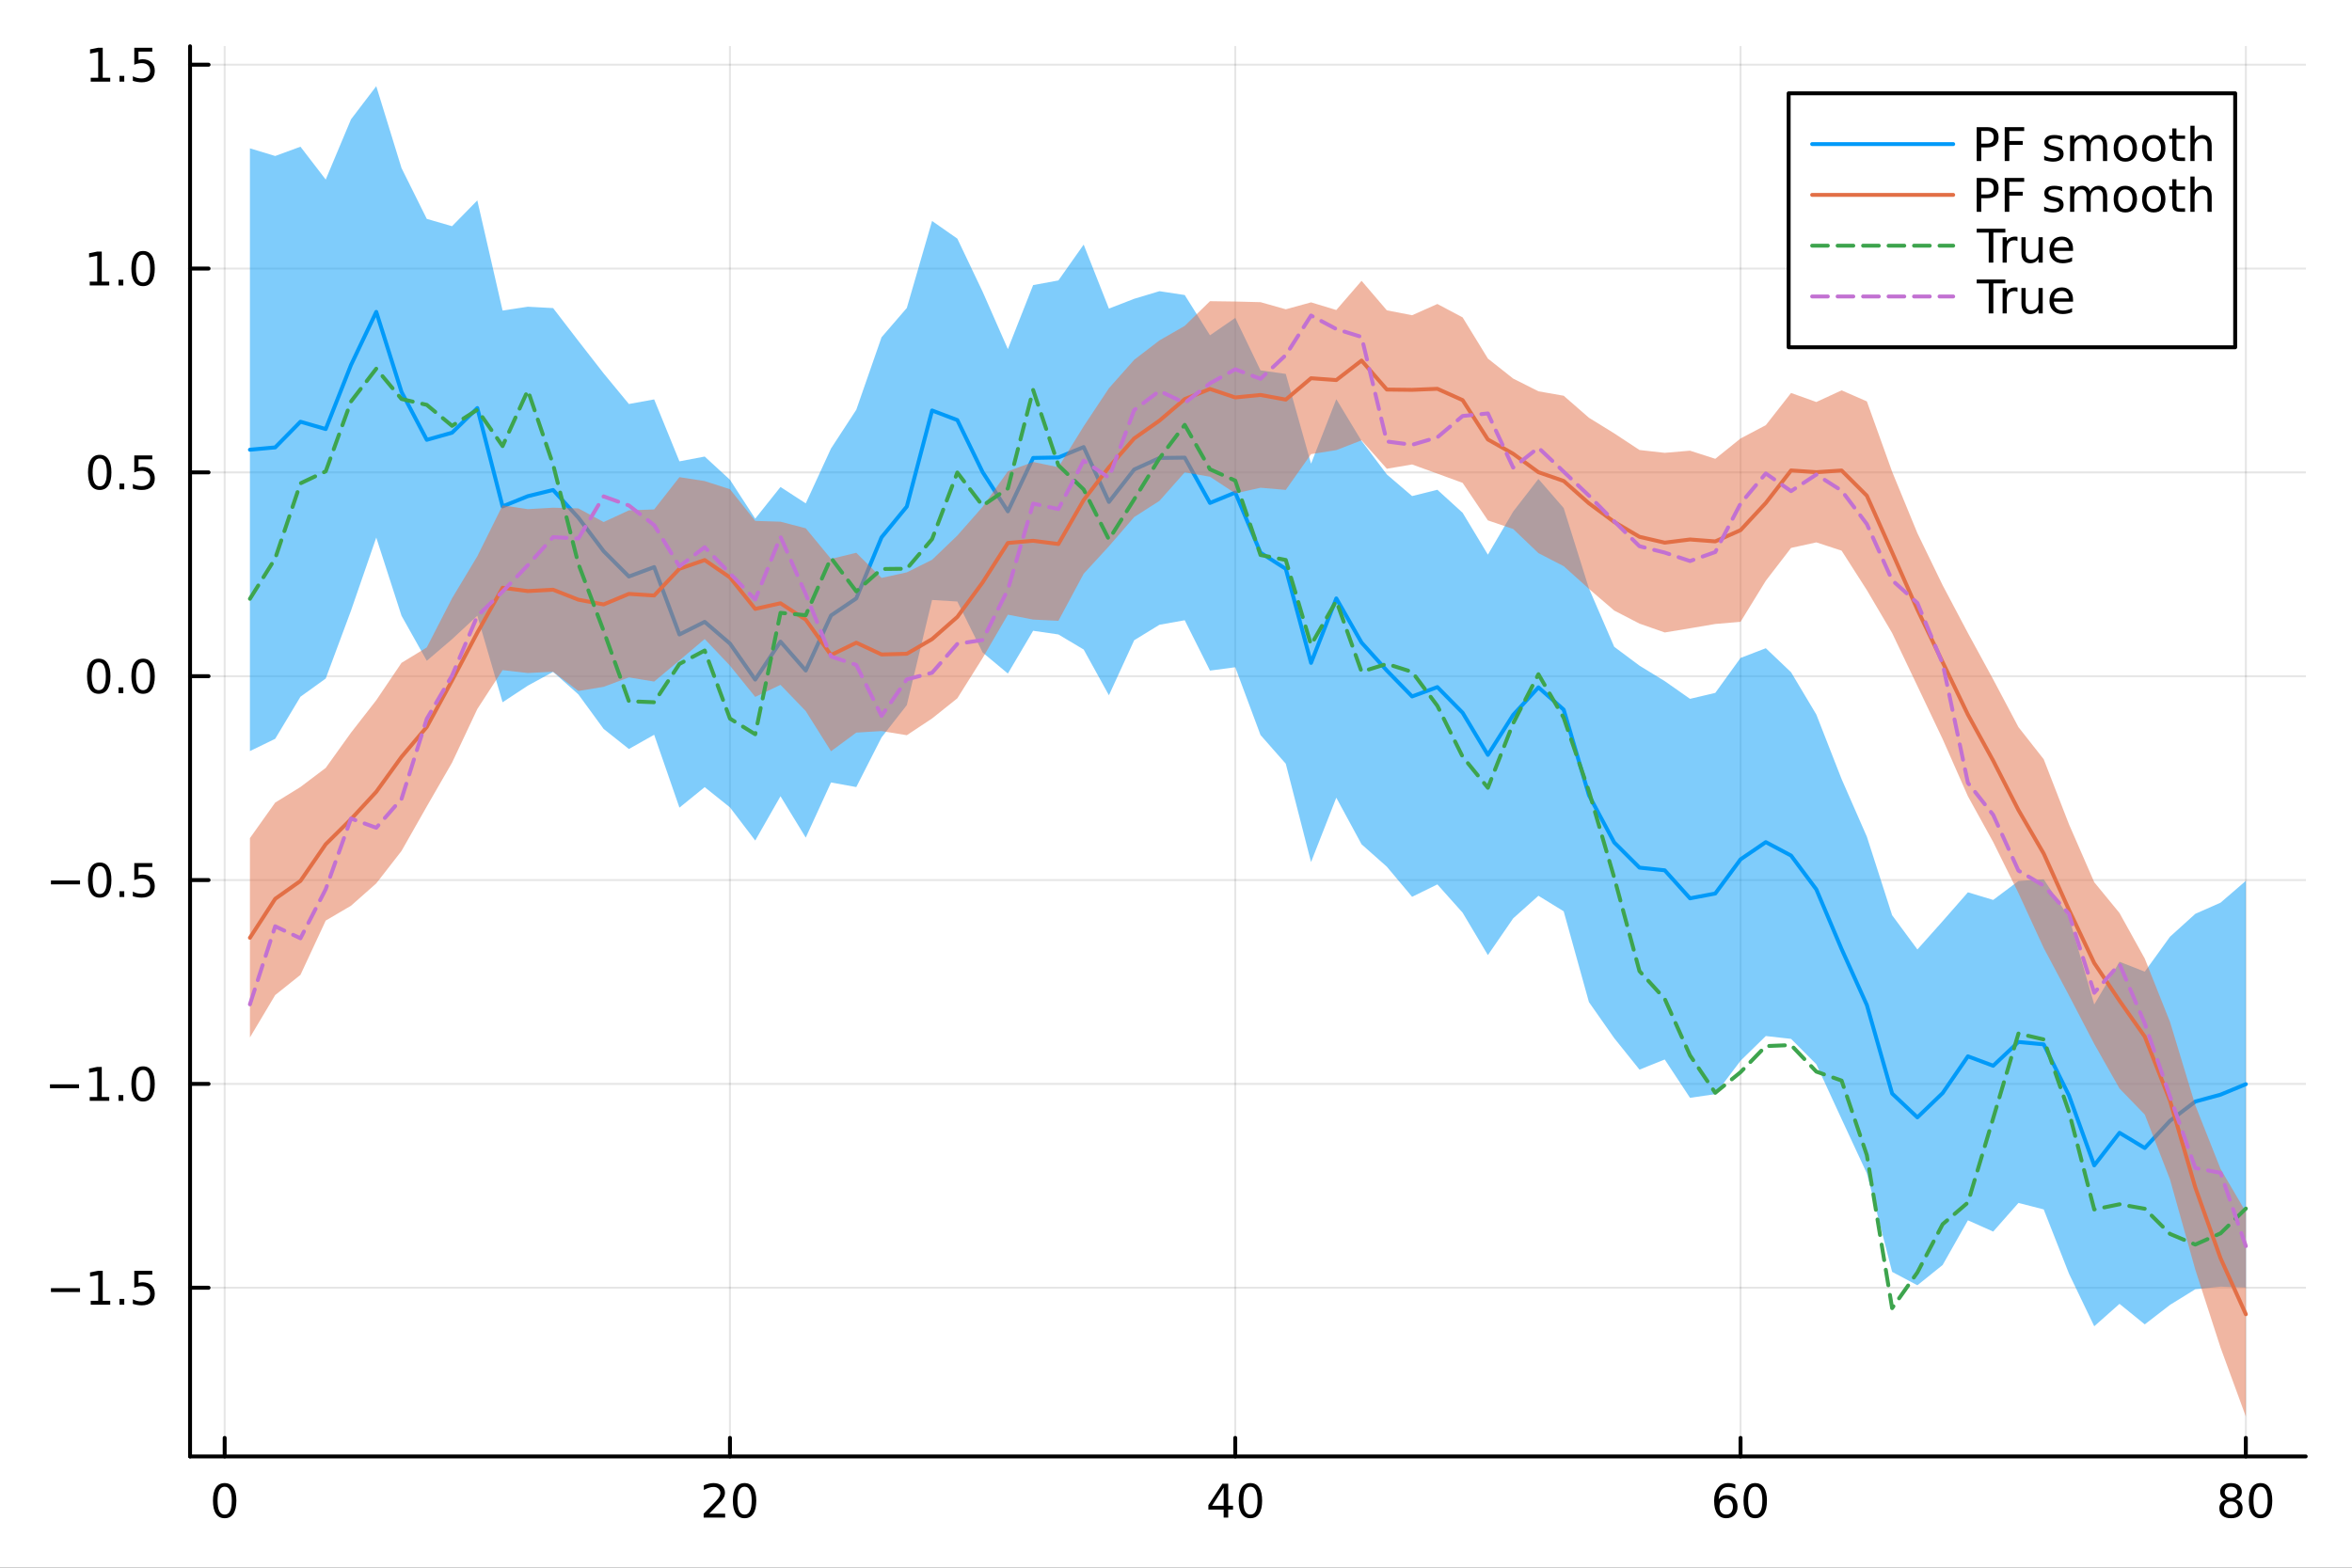 <?xml version="1.0" encoding="utf-8"?>
<svg xmlns="http://www.w3.org/2000/svg" xmlns:xlink="http://www.w3.org/1999/xlink" width="600" height="400" viewBox="0 0 2400 1600">
<rect x="0" y="0" width="2400" height="1600" fill="#333333" stroke="none"/>
<defs>
  <clipPath id="clip080">
    <rect x="0" y="0" width="2400" height="1600"/>
  </clipPath>
</defs>
<path clip-path="url(#clip080)" d="M0 1600 L2400 1600 L2400 0 L0 0  Z" fill="#ffffff" fill-rule="evenodd" fill-opacity="1"/>
<defs>
  <clipPath id="clip081">
    <rect x="480" y="0" width="1681" height="1600"/>
  </clipPath>
</defs>
<path clip-path="url(#clip080)" d="M193.936 1486.45 L2352.76 1486.45 L2352.76 47.244 L193.936 47.244  Z" fill="#ffffff" fill-rule="evenodd" fill-opacity="1"/>
<defs>
  <clipPath id="clip082">
    <rect x="193" y="47" width="2160" height="1440"/>
  </clipPath>
</defs>
<polyline clip-path="url(#clip082)" style="stroke:#000000; stroke-linecap:round; stroke-linejoin:round; stroke-width:2; stroke-opacity:0.1; fill:none" points="229.255,1486.45 229.255,47.244 "/>
<polyline clip-path="url(#clip082)" style="stroke:#000000; stroke-linecap:round; stroke-linejoin:round; stroke-width:2; stroke-opacity:0.1; fill:none" points="744.855,1486.45 744.855,47.244 "/>
<polyline clip-path="url(#clip082)" style="stroke:#000000; stroke-linecap:round; stroke-linejoin:round; stroke-width:2; stroke-opacity:0.1; fill:none" points="1260.46,1486.45 1260.46,47.244 "/>
<polyline clip-path="url(#clip082)" style="stroke:#000000; stroke-linecap:round; stroke-linejoin:round; stroke-width:2; stroke-opacity:0.1; fill:none" points="1776.06,1486.45 1776.06,47.244 "/>
<polyline clip-path="url(#clip082)" style="stroke:#000000; stroke-linecap:round; stroke-linejoin:round; stroke-width:2; stroke-opacity:0.1; fill:none" points="2291.66,1486.45 2291.66,47.244 "/>
<polyline clip-path="url(#clip082)" style="stroke:#000000; stroke-linecap:round; stroke-linejoin:round; stroke-width:2; stroke-opacity:0.1; fill:none" points="193.936,1314.28 2352.76,1314.28 "/>
<polyline clip-path="url(#clip082)" style="stroke:#000000; stroke-linecap:round; stroke-linejoin:round; stroke-width:2; stroke-opacity:0.1; fill:none" points="193.936,1106.24 2352.76,1106.24 "/>
<polyline clip-path="url(#clip082)" style="stroke:#000000; stroke-linecap:round; stroke-linejoin:round; stroke-width:2; stroke-opacity:0.1; fill:none" points="193.936,898.199 2352.76,898.199 "/>
<polyline clip-path="url(#clip082)" style="stroke:#000000; stroke-linecap:round; stroke-linejoin:round; stroke-width:2; stroke-opacity:0.1; fill:none" points="193.936,690.157 2352.76,690.157 "/>
<polyline clip-path="url(#clip082)" style="stroke:#000000; stroke-linecap:round; stroke-linejoin:round; stroke-width:2; stroke-opacity:0.1; fill:none" points="193.936,482.114 2352.76,482.114 "/>
<polyline clip-path="url(#clip082)" style="stroke:#000000; stroke-linecap:round; stroke-linejoin:round; stroke-width:2; stroke-opacity:0.1; fill:none" points="193.936,274.072 2352.76,274.072 "/>
<polyline clip-path="url(#clip082)" style="stroke:#000000; stroke-linecap:round; stroke-linejoin:round; stroke-width:2; stroke-opacity:0.1; fill:none" points="193.936,66.03 2352.76,66.03 "/>
<polyline clip-path="url(#clip080)" style="stroke:#000000; stroke-linecap:round; stroke-linejoin:round; stroke-width:4; stroke-opacity:1; fill:none" points="193.936,1486.45 2352.76,1486.45 "/>
<polyline clip-path="url(#clip080)" style="stroke:#000000; stroke-linecap:round; stroke-linejoin:round; stroke-width:4; stroke-opacity:1; fill:none" points="229.255,1486.45 229.255,1467.55 "/>
<polyline clip-path="url(#clip080)" style="stroke:#000000; stroke-linecap:round; stroke-linejoin:round; stroke-width:4; stroke-opacity:1; fill:none" points="744.855,1486.45 744.855,1467.55 "/>
<polyline clip-path="url(#clip080)" style="stroke:#000000; stroke-linecap:round; stroke-linejoin:round; stroke-width:4; stroke-opacity:1; fill:none" points="1260.46,1486.45 1260.46,1467.55 "/>
<polyline clip-path="url(#clip080)" style="stroke:#000000; stroke-linecap:round; stroke-linejoin:round; stroke-width:4; stroke-opacity:1; fill:none" points="1776.06,1486.45 1776.06,1467.55 "/>
<polyline clip-path="url(#clip080)" style="stroke:#000000; stroke-linecap:round; stroke-linejoin:round; stroke-width:4; stroke-opacity:1; fill:none" points="2291.66,1486.45 2291.66,1467.55 "/>
<path clip-path="url(#clip080)" d="M229.255 1517.37 Q225.644 1517.37 223.815 1520.93 Q222.009 1524.47 222.009 1531.6 Q222.009 1538.71 223.815 1542.27 Q225.644 1545.82 229.255 1545.82 Q232.889 1545.82 234.694 1542.27 Q236.523 1538.71 236.523 1531.6 Q236.523 1524.47 234.694 1520.93 Q232.889 1517.37 229.255 1517.37 M229.255 1513.66 Q235.065 1513.66 238.12 1518.27 Q241.199 1522.85 241.199 1531.6 Q241.199 1540.33 238.12 1544.94 Q235.065 1549.52 229.255 1549.52 Q223.444 1549.52 220.366 1544.94 Q217.31 1540.33 217.31 1531.6 Q217.31 1522.85 220.366 1518.27 Q223.444 1513.66 229.255 1513.66 Z" fill="#000000" fill-rule="nonzero" fill-opacity="1" /><path clip-path="url(#clip080)" d="M723.629 1544.91 L739.948 1544.91 L739.948 1548.85 L718.004 1548.85 L718.004 1544.91 Q720.666 1542.16 725.249 1537.53 Q729.855 1532.88 731.036 1531.53 Q733.281 1529.01 734.161 1527.27 Q735.064 1525.51 735.064 1523.82 Q735.064 1521.07 733.119 1519.33 Q731.198 1517.6 728.096 1517.6 Q725.897 1517.6 723.443 1518.36 Q721.013 1519.13 718.235 1520.68 L718.235 1515.95 Q721.059 1514.82 723.513 1514.24 Q725.967 1513.66 728.004 1513.66 Q733.374 1513.66 736.568 1516.35 Q739.763 1519.03 739.763 1523.52 Q739.763 1525.65 738.953 1527.57 Q738.166 1529.47 736.059 1532.07 Q735.48 1532.74 732.379 1535.95 Q729.277 1539.15 723.629 1544.91 Z" fill="#000000" fill-rule="nonzero" fill-opacity="1" /><path clip-path="url(#clip080)" d="M759.763 1517.37 Q756.152 1517.37 754.323 1520.93 Q752.517 1524.47 752.517 1531.6 Q752.517 1538.71 754.323 1542.27 Q756.152 1545.82 759.763 1545.82 Q763.397 1545.82 765.202 1542.27 Q767.031 1538.71 767.031 1531.6 Q767.031 1524.47 765.202 1520.93 Q763.397 1517.37 759.763 1517.37 M759.763 1513.66 Q765.573 1513.66 768.628 1518.27 Q771.707 1522.85 771.707 1531.6 Q771.707 1540.33 768.628 1544.94 Q765.573 1549.52 759.763 1549.52 Q753.952 1549.52 750.874 1544.94 Q747.818 1540.33 747.818 1531.6 Q747.818 1522.85 750.874 1518.27 Q753.952 1513.66 759.763 1513.66 Z" fill="#000000" fill-rule="nonzero" fill-opacity="1" /><path clip-path="url(#clip080)" d="M1248.63 1518.36 L1236.82 1536.81 L1248.63 1536.81 L1248.63 1518.36 M1247.4 1514.29 L1253.28 1514.29 L1253.28 1536.81 L1258.21 1536.81 L1258.21 1540.7 L1253.28 1540.7 L1253.28 1548.85 L1248.63 1548.85 L1248.63 1540.7 L1233.03 1540.7 L1233.03 1536.19 L1247.4 1514.29 Z" fill="#000000" fill-rule="nonzero" fill-opacity="1" /><path clip-path="url(#clip080)" d="M1275.94 1517.37 Q1272.33 1517.37 1270.5 1520.93 Q1268.7 1524.47 1268.7 1531.6 Q1268.7 1538.71 1270.5 1542.27 Q1272.33 1545.82 1275.94 1545.82 Q1279.58 1545.82 1281.38 1542.27 Q1283.21 1538.71 1283.21 1531.6 Q1283.21 1524.47 1281.38 1520.93 Q1279.58 1517.37 1275.94 1517.37 M1275.94 1513.66 Q1281.75 1513.66 1284.81 1518.27 Q1287.89 1522.85 1287.89 1531.6 Q1287.89 1540.33 1284.81 1544.94 Q1281.75 1549.52 1275.94 1549.52 Q1270.13 1549.52 1267.05 1544.94 Q1264 1540.33 1264 1531.6 Q1264 1522.85 1267.05 1518.27 Q1270.13 1513.66 1275.94 1513.66 Z" fill="#000000" fill-rule="nonzero" fill-opacity="1" /><path clip-path="url(#clip080)" d="M1761.46 1529.7 Q1758.31 1529.7 1756.46 1531.86 Q1754.63 1534.01 1754.63 1537.76 Q1754.63 1541.49 1756.46 1543.66 Q1758.31 1545.82 1761.46 1545.82 Q1764.61 1545.82 1766.44 1543.66 Q1768.29 1541.49 1768.29 1537.76 Q1768.29 1534.01 1766.44 1531.86 Q1764.61 1529.7 1761.46 1529.7 M1770.74 1515.05 L1770.74 1519.31 Q1768.98 1518.48 1767.18 1518.04 Q1765.4 1517.6 1763.64 1517.6 Q1759.01 1517.6 1756.55 1520.72 Q1754.12 1523.85 1753.78 1530.17 Q1755.14 1528.15 1757.2 1527.09 Q1759.26 1526 1761.74 1526 Q1766.95 1526 1769.96 1529.17 Q1772.99 1532.32 1772.99 1537.76 Q1772.99 1543.08 1769.84 1546.3 Q1766.69 1549.52 1761.46 1549.52 Q1755.47 1549.52 1752.3 1544.94 Q1749.12 1540.33 1749.12 1531.6 Q1749.12 1523.41 1753.01 1518.55 Q1756.9 1513.66 1763.45 1513.66 Q1765.21 1513.66 1766.99 1514.01 Q1768.8 1514.36 1770.74 1515.05 Z" fill="#000000" fill-rule="nonzero" fill-opacity="1" /><path clip-path="url(#clip080)" d="M1791.04 1517.37 Q1787.43 1517.37 1785.61 1520.93 Q1783.8 1524.47 1783.8 1531.6 Q1783.8 1538.71 1785.61 1542.27 Q1787.43 1545.82 1791.04 1545.82 Q1794.68 1545.82 1796.48 1542.27 Q1798.31 1538.71 1798.31 1531.6 Q1798.31 1524.47 1796.48 1520.93 Q1794.68 1517.37 1791.04 1517.37 M1791.04 1513.66 Q1796.86 1513.66 1799.91 1518.27 Q1802.99 1522.85 1802.99 1531.6 Q1802.99 1540.33 1799.91 1544.94 Q1796.86 1549.52 1791.04 1549.52 Q1785.23 1549.52 1782.16 1544.94 Q1779.1 1540.33 1779.1 1531.6 Q1779.1 1522.85 1782.16 1518.27 Q1785.23 1513.66 1791.04 1513.66 Z" fill="#000000" fill-rule="nonzero" fill-opacity="1" /><path clip-path="url(#clip080)" d="M2276.53 1532.44 Q2273.2 1532.44 2271.28 1534.22 Q2269.38 1536 2269.38 1539.13 Q2269.38 1542.25 2271.28 1544.03 Q2273.2 1545.82 2276.53 1545.82 Q2279.86 1545.82 2281.78 1544.03 Q2283.71 1542.23 2283.71 1539.13 Q2283.71 1536 2281.78 1534.22 Q2279.89 1532.44 2276.53 1532.44 M2271.85 1530.45 Q2268.84 1529.7 2267.16 1527.64 Q2265.49 1525.58 2265.49 1522.62 Q2265.49 1518.48 2268.43 1516.07 Q2271.39 1513.66 2276.53 1513.66 Q2281.69 1513.66 2284.63 1516.07 Q2287.57 1518.48 2287.57 1522.62 Q2287.57 1525.58 2285.88 1527.64 Q2284.22 1529.7 2281.23 1530.45 Q2284.61 1531.23 2286.48 1533.52 Q2288.38 1535.82 2288.38 1539.13 Q2288.38 1544.15 2285.3 1546.83 Q2282.25 1549.52 2276.53 1549.52 Q2270.81 1549.52 2267.73 1546.83 Q2264.68 1544.15 2264.68 1539.13 Q2264.68 1535.82 2266.58 1533.52 Q2268.47 1531.23 2271.85 1530.45 M2270.14 1523.06 Q2270.14 1525.75 2271.81 1527.25 Q2273.5 1528.76 2276.53 1528.76 Q2279.54 1528.76 2281.23 1527.25 Q2282.94 1525.75 2282.94 1523.06 Q2282.94 1520.38 2281.23 1518.87 Q2279.54 1517.37 2276.53 1517.37 Q2273.5 1517.37 2271.81 1518.87 Q2270.14 1520.38 2270.14 1523.06 Z" fill="#000000" fill-rule="nonzero" fill-opacity="1" /><path clip-path="url(#clip080)" d="M2306.69 1517.37 Q2303.08 1517.37 2301.25 1520.93 Q2299.45 1524.47 2299.45 1531.6 Q2299.45 1538.71 2301.25 1542.27 Q2303.08 1545.82 2306.69 1545.82 Q2310.33 1545.82 2312.13 1542.27 Q2313.96 1538.71 2313.96 1531.6 Q2313.96 1524.47 2312.13 1520.93 Q2310.33 1517.37 2306.69 1517.37 M2306.69 1513.66 Q2312.5 1513.66 2315.56 1518.27 Q2318.64 1522.85 2318.64 1531.6 Q2318.64 1540.33 2315.56 1544.94 Q2312.5 1549.52 2306.69 1549.52 Q2300.88 1549.52 2297.8 1544.94 Q2294.75 1540.33 2294.75 1531.6 Q2294.75 1522.85 2297.8 1518.27 Q2300.88 1513.66 2306.69 1513.66 Z" fill="#000000" fill-rule="nonzero" fill-opacity="1" /><polyline clip-path="url(#clip080)" style="stroke:#000000; stroke-linecap:round; stroke-linejoin:round; stroke-width:4; stroke-opacity:1; fill:none" points="193.936,1486.45 193.936,47.244 "/>
<polyline clip-path="url(#clip080)" style="stroke:#000000; stroke-linecap:round; stroke-linejoin:round; stroke-width:4; stroke-opacity:1; fill:none" points="193.936,1314.28 212.834,1314.28 "/>
<polyline clip-path="url(#clip080)" style="stroke:#000000; stroke-linecap:round; stroke-linejoin:round; stroke-width:4; stroke-opacity:1; fill:none" points="193.936,1106.24 212.834,1106.24 "/>
<polyline clip-path="url(#clip080)" style="stroke:#000000; stroke-linecap:round; stroke-linejoin:round; stroke-width:4; stroke-opacity:1; fill:none" points="193.936,898.199 212.834,898.199 "/>
<polyline clip-path="url(#clip080)" style="stroke:#000000; stroke-linecap:round; stroke-linejoin:round; stroke-width:4; stroke-opacity:1; fill:none" points="193.936,690.157 212.834,690.157 "/>
<polyline clip-path="url(#clip080)" style="stroke:#000000; stroke-linecap:round; stroke-linejoin:round; stroke-width:4; stroke-opacity:1; fill:none" points="193.936,482.114 212.834,482.114 "/>
<polyline clip-path="url(#clip080)" style="stroke:#000000; stroke-linecap:round; stroke-linejoin:round; stroke-width:4; stroke-opacity:1; fill:none" points="193.936,274.072 212.834,274.072 "/>
<polyline clip-path="url(#clip080)" style="stroke:#000000; stroke-linecap:round; stroke-linejoin:round; stroke-width:4; stroke-opacity:1; fill:none" points="193.936,66.03 212.834,66.03 "/>
<path clip-path="url(#clip080)" d="M51.987 1314.73 L81.663 1314.73 L81.663 1318.67 L51.987 1318.67 L51.987 1314.73 Z" fill="#000000" fill-rule="nonzero" fill-opacity="1" /><path clip-path="url(#clip080)" d="M92.566 1327.63 L100.205 1327.63 L100.205 1301.26 L91.895 1302.93 L91.895 1298.67 L100.159 1297 L104.834 1297 L104.834 1327.63 L112.473 1327.63 L112.473 1331.56 L92.566 1331.56 L92.566 1327.63 Z" fill="#000000" fill-rule="nonzero" fill-opacity="1" /><path clip-path="url(#clip080)" d="M121.918 1325.68 L126.802 1325.68 L126.802 1331.56 L121.918 1331.56 L121.918 1325.68 Z" fill="#000000" fill-rule="nonzero" fill-opacity="1" /><path clip-path="url(#clip080)" d="M137.033 1297 L155.39 1297 L155.39 1300.94 L141.316 1300.94 L141.316 1309.41 Q142.334 1309.06 143.353 1308.9 Q144.371 1308.72 145.39 1308.72 Q151.177 1308.72 154.556 1311.89 Q157.936 1315.06 157.936 1320.48 Q157.936 1326.05 154.464 1329.16 Q150.992 1332.23 144.672 1332.23 Q142.496 1332.23 140.228 1331.86 Q137.982 1331.49 135.575 1330.75 L135.575 1326.05 Q137.658 1327.19 139.881 1327.74 Q142.103 1328.3 144.58 1328.3 Q148.584 1328.3 150.922 1326.19 Q153.26 1324.09 153.26 1320.48 Q153.26 1316.86 150.922 1314.76 Q148.584 1312.65 144.58 1312.65 Q142.705 1312.65 140.83 1313.07 Q138.978 1313.48 137.033 1314.36 L137.033 1297 Z" fill="#000000" fill-rule="nonzero" fill-opacity="1" /><path clip-path="url(#clip080)" d="M50.992 1106.69 L80.668 1106.69 L80.668 1110.63 L50.992 1110.63 L50.992 1106.69 Z" fill="#000000" fill-rule="nonzero" fill-opacity="1" /><path clip-path="url(#clip080)" d="M91.571 1119.59 L99.21 1119.59 L99.21 1093.22 L90.899 1094.89 L90.899 1090.63 L99.163 1088.96 L103.839 1088.96 L103.839 1119.59 L111.478 1119.59 L111.478 1123.52 L91.571 1123.52 L91.571 1119.59 Z" fill="#000000" fill-rule="nonzero" fill-opacity="1" /><path clip-path="url(#clip080)" d="M120.922 1117.64 L125.807 1117.64 L125.807 1123.52 L120.922 1123.52 L120.922 1117.64 Z" fill="#000000" fill-rule="nonzero" fill-opacity="1" /><path clip-path="url(#clip080)" d="M145.992 1092.04 Q142.381 1092.04 140.552 1095.6 Q138.746 1099.15 138.746 1106.28 Q138.746 1113.38 140.552 1116.95 Q142.381 1120.49 145.992 1120.49 Q149.626 1120.49 151.431 1116.95 Q153.26 1113.38 153.26 1106.28 Q153.26 1099.15 151.431 1095.6 Q149.626 1092.04 145.992 1092.04 M145.992 1088.34 Q151.802 1088.34 154.857 1092.94 Q157.936 1097.53 157.936 1106.28 Q157.936 1115 154.857 1119.61 Q151.802 1124.19 145.992 1124.19 Q140.181 1124.19 137.103 1119.61 Q134.047 1115 134.047 1106.28 Q134.047 1097.53 137.103 1092.94 Q140.181 1088.34 145.992 1088.34 Z" fill="#000000" fill-rule="nonzero" fill-opacity="1" /><path clip-path="url(#clip080)" d="M51.987 898.65 L81.663 898.65 L81.663 902.586 L51.987 902.586 L51.987 898.65 Z" fill="#000000" fill-rule="nonzero" fill-opacity="1" /><path clip-path="url(#clip080)" d="M101.756 883.998 Q98.145 883.998 96.316 887.562 Q94.51 891.104 94.51 898.234 Q94.51 905.34 96.316 908.905 Q98.145 912.447 101.756 912.447 Q105.39 912.447 107.196 908.905 Q109.024 905.34 109.024 898.234 Q109.024 891.104 107.196 887.562 Q105.39 883.998 101.756 883.998 M101.756 880.294 Q107.566 880.294 110.621 884.9 Q113.7 889.484 113.7 898.234 Q113.7 906.96 110.621 911.567 Q107.566 916.15 101.756 916.15 Q95.946 916.15 92.867 911.567 Q89.811 906.96 89.811 898.234 Q89.811 889.484 92.867 884.9 Q95.946 880.294 101.756 880.294 Z" fill="#000000" fill-rule="nonzero" fill-opacity="1" /><path clip-path="url(#clip080)" d="M121.918 909.599 L126.802 909.599 L126.802 915.479 L121.918 915.479 L121.918 909.599 Z" fill="#000000" fill-rule="nonzero" fill-opacity="1" /><path clip-path="url(#clip080)" d="M137.033 880.919 L155.39 880.919 L155.39 884.854 L141.316 884.854 L141.316 893.326 Q142.334 892.979 143.353 892.817 Q144.371 892.632 145.39 892.632 Q151.177 892.632 154.556 895.803 Q157.936 898.974 157.936 904.391 Q157.936 909.97 154.464 913.072 Q150.992 916.15 144.672 916.15 Q142.496 916.15 140.228 915.78 Q137.982 915.41 135.575 914.669 L135.575 909.97 Q137.658 911.104 139.881 911.66 Q142.103 912.215 144.58 912.215 Q148.584 912.215 150.922 910.109 Q153.26 908.002 153.26 904.391 Q153.26 900.78 150.922 898.673 Q148.584 896.567 144.58 896.567 Q142.705 896.567 140.83 896.984 Q138.978 897.4 137.033 898.28 L137.033 880.919 Z" fill="#000000" fill-rule="nonzero" fill-opacity="1" /><path clip-path="url(#clip080)" d="M100.76 675.955 Q97.149 675.955 95.321 679.52 Q93.515 683.062 93.515 690.191 Q93.515 697.298 95.321 700.863 Q97.149 704.404 100.76 704.404 Q104.395 704.404 106.2 700.863 Q108.029 697.298 108.029 690.191 Q108.029 683.062 106.2 679.52 Q104.395 675.955 100.76 675.955 M100.76 672.252 Q106.571 672.252 109.626 676.858 Q112.705 681.441 112.705 690.191 Q112.705 698.918 109.626 703.525 Q106.571 708.108 100.76 708.108 Q94.95 708.108 91.871 703.525 Q88.816 698.918 88.816 690.191 Q88.816 681.441 91.871 676.858 Q94.95 672.252 100.76 672.252 Z" fill="#000000" fill-rule="nonzero" fill-opacity="1" /><path clip-path="url(#clip080)" d="M120.922 701.557 L125.807 701.557 L125.807 707.437 L120.922 707.437 L120.922 701.557 Z" fill="#000000" fill-rule="nonzero" fill-opacity="1" /><path clip-path="url(#clip080)" d="M145.992 675.955 Q142.381 675.955 140.552 679.52 Q138.746 683.062 138.746 690.191 Q138.746 697.298 140.552 700.863 Q142.381 704.404 145.992 704.404 Q149.626 704.404 151.431 700.863 Q153.26 697.298 153.26 690.191 Q153.26 683.062 151.431 679.52 Q149.626 675.955 145.992 675.955 M145.992 672.252 Q151.802 672.252 154.857 676.858 Q157.936 681.441 157.936 690.191 Q157.936 698.918 154.857 703.525 Q151.802 708.108 145.992 708.108 Q140.181 708.108 137.103 703.525 Q134.047 698.918 134.047 690.191 Q134.047 681.441 137.103 676.858 Q140.181 672.252 145.992 672.252 Z" fill="#000000" fill-rule="nonzero" fill-opacity="1" /><path clip-path="url(#clip080)" d="M101.756 467.913 Q98.145 467.913 96.316 471.478 Q94.51 475.02 94.51 482.149 Q94.51 489.256 96.316 492.82 Q98.145 496.362 101.756 496.362 Q105.39 496.362 107.196 492.82 Q109.024 489.256 109.024 482.149 Q109.024 475.02 107.196 471.478 Q105.39 467.913 101.756 467.913 M101.756 464.209 Q107.566 464.209 110.621 468.816 Q113.7 473.399 113.7 482.149 Q113.7 490.876 110.621 495.482 Q107.566 500.066 101.756 500.066 Q95.946 500.066 92.867 495.482 Q89.811 490.876 89.811 482.149 Q89.811 473.399 92.867 468.816 Q95.946 464.209 101.756 464.209 Z" fill="#000000" fill-rule="nonzero" fill-opacity="1" /><path clip-path="url(#clip080)" d="M121.918 493.515 L126.802 493.515 L126.802 499.394 L121.918 499.394 L121.918 493.515 Z" fill="#000000" fill-rule="nonzero" fill-opacity="1" /><path clip-path="url(#clip080)" d="M137.033 464.834 L155.39 464.834 L155.39 468.77 L141.316 468.77 L141.316 477.242 Q142.334 476.895 143.353 476.732 Q144.371 476.547 145.39 476.547 Q151.177 476.547 154.556 479.719 Q157.936 482.89 157.936 488.306 Q157.936 493.885 154.464 496.987 Q150.992 500.066 144.672 500.066 Q142.496 500.066 140.228 499.695 Q137.982 499.325 135.575 498.584 L135.575 493.885 Q137.658 495.019 139.881 495.575 Q142.103 496.131 144.58 496.131 Q148.584 496.131 150.922 494.024 Q153.26 491.918 153.26 488.306 Q153.26 484.695 150.922 482.589 Q148.584 480.482 144.58 480.482 Q142.705 480.482 140.83 480.899 Q138.978 481.316 137.033 482.195 L137.033 464.834 Z" fill="#000000" fill-rule="nonzero" fill-opacity="1" /><path clip-path="url(#clip080)" d="M91.571 287.417 L99.21 287.417 L99.21 261.051 L90.899 262.718 L90.899 258.459 L99.163 256.792 L103.839 256.792 L103.839 287.417 L111.478 287.417 L111.478 291.352 L91.571 291.352 L91.571 287.417 Z" fill="#000000" fill-rule="nonzero" fill-opacity="1" /><path clip-path="url(#clip080)" d="M120.922 285.473 L125.807 285.473 L125.807 291.352 L120.922 291.352 L120.922 285.473 Z" fill="#000000" fill-rule="nonzero" fill-opacity="1" /><path clip-path="url(#clip080)" d="M145.992 259.871 Q142.381 259.871 140.552 263.436 Q138.746 266.977 138.746 274.107 Q138.746 281.213 140.552 284.778 Q142.381 288.32 145.992 288.32 Q149.626 288.32 151.431 284.778 Q153.26 281.213 153.26 274.107 Q153.26 266.977 151.431 263.436 Q149.626 259.871 145.992 259.871 M145.992 256.167 Q151.802 256.167 154.857 260.774 Q157.936 265.357 157.936 274.107 Q157.936 282.834 154.857 287.44 Q151.802 292.023 145.992 292.023 Q140.181 292.023 137.103 287.44 Q134.047 282.834 134.047 274.107 Q134.047 265.357 137.103 260.774 Q140.181 256.167 145.992 256.167 Z" fill="#000000" fill-rule="nonzero" fill-opacity="1" /><path clip-path="url(#clip080)" d="M92.566 79.375 L100.205 79.375 L100.205 53.009 L91.895 54.676 L91.895 50.416 L100.159 48.75 L104.834 48.75 L104.834 79.375 L112.473 79.375 L112.473 83.31 L92.566 83.31 L92.566 79.375 Z" fill="#000000" fill-rule="nonzero" fill-opacity="1" /><path clip-path="url(#clip080)" d="M121.918 77.43 L126.802 77.43 L126.802 83.31 L121.918 83.31 L121.918 77.43 Z" fill="#000000" fill-rule="nonzero" fill-opacity="1" /><path clip-path="url(#clip080)" d="M137.033 48.75 L155.39 48.75 L155.39 52.685 L141.316 52.685 L141.316 61.157 Q142.334 60.81 143.353 60.648 Q144.371 60.463 145.39 60.463 Q151.177 60.463 154.556 63.634 Q157.936 66.805 157.936 72.222 Q157.936 77.801 154.464 80.902 Q150.992 83.981 144.672 83.981 Q142.496 83.981 140.228 83.611 Q137.982 83.24 135.575 82.5 L135.575 77.801 Q137.658 78.935 139.881 79.49 Q142.103 80.046 144.58 80.046 Q148.584 80.046 150.922 77.939 Q153.26 75.833 153.26 72.222 Q153.26 68.611 150.922 66.504 Q148.584 64.398 144.58 64.398 Q142.705 64.398 140.83 64.815 Q138.978 65.231 137.033 66.111 L137.033 48.75 Z" fill="#000000" fill-rule="nonzero" fill-opacity="1" /><path clip-path="url(#clip082)" d="M255.035 766.573 L280.815 754.025 L306.595 711.08 L332.375 692.527 L358.155 623.226 L383.935 548.641 L409.715 628.429 L435.495 674.416 L461.275 652.38 L487.055 628.409 L512.835 716.743 L538.615 699.778 L564.395 685.715 L590.175 708.7 L615.955 743.961 L641.735 764.43 L667.515 749.898 L693.295 824.268 L719.075 803.354 L744.855 824.01 L770.635 857.856 L796.415 812.66 L822.195 854.89 L847.975 798.597 L873.755 803.273 L899.535 752.625 L925.316 719.659 L951.096 612.337 L976.876 613.924 L1002.66 665.917 L1028.44 687.416 L1054.22 643.765 L1080 647.535 L1105.78 662.906 L1131.56 709.601 L1157.34 653.433 L1183.12 637.634 L1208.9 633.021 L1234.68 684.422 L1260.46 681.004 L1286.24 750.181 L1312.02 779.491 L1337.8 879.851 L1363.58 814.135 L1389.36 861.7 L1415.14 884.561 L1440.92 915.296 L1466.7 902.634 L1492.48 931.513 L1518.26 974.786 L1544.04 937.307 L1569.82 914.222 L1595.6 930.091 L1621.38 1022.78 L1647.16 1059.53 L1672.94 1091.66 L1698.72 1081.34 L1724.5 1120.45 L1750.28 1116.7 L1776.06 1082.64 L1801.84 1057.39 L1827.62 1060.28 L1853.4 1086.23 L1879.18 1142.1 L1904.96 1197.59 L1930.74 1298.08 L1956.52 1311.77 L1982.3 1291.05 L2008.08 1245.47 L2033.86 1256.96 L2059.64 1227.73 L2085.42 1234.34 L2111.2 1299.91 L2136.98 1353.6 L2162.76 1330.74 L2188.54 1351.67 L2214.32 1331.76 L2240.1 1315.82 L2265.88 1313.17 L2291.66 1314.03 L2291.66 899.022 L2265.88 921.263 L2240.1 932.678 L2214.32 955.993 L2188.54 991.689 L2162.76 981.57 L2136.98 1025.2 L2111.2 936.122 L2085.42 897.44 L2059.64 899.152 L2033.86 918.476 L2008.08 910.706 L1982.3 940.145 L1956.52 969.036 L1930.74 934.075 L1904.96 853.934 L1879.18 795.153 L1853.4 729.26 L1827.62 686.108 L1801.84 661.583 L1776.06 671.508 L1750.28 707.178 L1724.5 713.248 L1698.72 695.169 L1672.94 679.364 L1647.16 660.136 L1621.38 600.554 L1595.6 518.504 L1569.82 488.815 L1544.04 522.092 L1518.26 566.084 L1492.48 523.352 L1466.7 499.864 L1440.92 506.307 L1415.14 484.221 L1389.36 450.013 L1363.58 407.379 L1337.8 473.26 L1312.02 381.616 L1286.24 377.991 L1260.46 324.418 L1234.68 342.193 L1208.9 301.099 L1183.12 297.195 L1157.34 304.934 L1131.56 314.971 L1105.78 249.644 L1080 286.218 L1054.22 290.96 L1028.44 356.305 L1002.66 297.698 L976.876 243.548 L951.096 225.543 L925.316 314.319 L899.535 344.221 L873.755 418.201 L847.975 457.742 L822.195 513.747 L796.415 497.019 L770.635 529.351 L744.855 489.654 L719.075 465.965 L693.295 470.854 L667.515 407.637 L641.735 412.327 L615.955 381.091 L590.175 347.98 L564.395 314.442 L538.615 313.045 L512.835 316.954 L487.055 204.529 L461.275 230.867 L435.495 223.373 L409.715 171.525 L383.935 87.976 L358.155 121.808 L332.375 183.271 L306.595 149.743 L280.815 159.204 L255.035 151.4  Z" fill="#009af9" fill-rule="evenodd" fill-opacity="0.5"/>
<polyline clip-path="url(#clip082)" style="stroke:#009af9; stroke-linecap:round; stroke-linejoin:round; stroke-width:4; stroke-opacity:1; fill:none" points="255.035,458.987 280.815,456.615 306.595,430.412 332.375,437.899 358.155,372.517 383.935,318.309 409.715,399.977 435.495,448.894 461.275,441.624 487.055,416.469 512.835,516.849 538.615,506.411 564.395,500.079 590.175,528.34 615.955,562.526 641.735,588.379 667.515,578.768 693.295,647.561 719.075,634.66 744.855,656.832 770.635,693.603 796.415,654.839 822.195,684.319 847.975,628.169 873.755,610.737 899.535,548.423 925.316,516.989 951.096,418.94 976.876,428.736 1002.66,481.808 1028.44,521.86 1054.22,467.363 1080,466.877 1105.78,456.275 1131.56,512.286 1157.34,479.184 1183.12,467.415 1208.9,467.06 1234.68,513.308 1260.46,502.711 1286.24,564.086 1312.02,580.554 1337.8,676.555 1363.58,610.757 1389.36,655.857 1415.14,684.391 1440.92,710.802 1466.7,701.249 1492.48,727.432 1518.26,770.435 1544.04,729.699 1569.82,701.518 1595.6,724.298 1621.38,811.664 1647.16,859.834 1672.94,885.514 1698.72,888.253 1724.5,916.846 1750.28,911.94 1776.06,877.074 1801.84,859.489 1827.62,873.193 1853.4,907.747 1879.18,968.626 1904.96,1025.76 1930.74,1116.08 1956.52,1140.4 1982.3,1115.6 2008.08,1078.09 2033.86,1087.72 2059.64,1063.44 2085.42,1065.89 2111.2,1118.02 2136.98,1189.4 2162.76,1156.15 2188.54,1171.68 2214.32,1143.88 2240.1,1124.25 2265.88,1117.22 2291.66,1106.53 "/>
<path clip-path="url(#clip082)" d="M255.035 1058.83 L280.815 1015.57 L306.595 994.956 L332.375 939.56 L358.155 924.409 L383.935 901.605 L409.715 868.485 L435.495 823.066 L461.275 778.357 L487.055 723.653 L512.835 683.94 L538.615 686.891 L564.395 685.582 L590.175 705.242 L615.955 700.985 L641.735 691.362 L667.515 695.629 L693.295 674.032 L719.075 652.207 L744.855 679.352 L770.635 711.269 L796.415 698.954 L822.195 725.732 L847.975 766.736 L873.755 747.704 L899.535 746.121 L925.316 750.373 L951.096 733.263 L976.876 712.689 L1002.66 671.618 L1028.44 627.34 L1054.22 632.333 L1080 633.621 L1105.78 585.578 L1131.56 557.512 L1157.34 527.703 L1183.12 511.192 L1208.9 482.082 L1234.68 486.563 L1260.46 503.539 L1286.24 497.798 L1312.02 500.004 L1337.8 463.474 L1363.58 459.395 L1389.36 449.398 L1415.14 478.42 L1440.92 474.029 L1466.7 483.382 L1492.48 492.824 L1518.26 531.118 L1544.04 539.882 L1569.82 564.522 L1595.6 577.845 L1621.38 600.994 L1647.16 623.138 L1672.94 636.457 L1698.72 645.507 L1724.5 641.242 L1750.28 636.835 L1776.06 634.648 L1801.84 592.722 L1827.62 559.206 L1853.4 553.55 L1879.18 561.999 L1904.96 602.293 L1930.74 646.069 L1956.52 700.115 L1982.3 754.347 L2008.08 812.7 L2033.86 859.371 L2059.64 911.455 L2085.42 967.511 L2111.2 1015.95 L2136.98 1065.45 L2162.76 1110.95 L2188.54 1137.55 L2214.32 1203.89 L2240.1 1295.79 L2265.88 1375.4 L2291.66 1445.72 L2291.66 1236.91 L2265.88 1193.03 L2240.1 1128.02 L2214.32 1043.04 L2188.54 978.372 L2162.76 931.816 L2136.98 900.39 L2111.2 841.268 L2085.42 774.881 L2059.64 742.09 L2033.86 693.392 L2008.08 646.099 L1982.3 597.328 L1956.52 544.175 L1930.74 481.419 L1904.96 409.658 L1879.18 398.39 L1853.4 410.296 L1827.62 401.068 L1801.84 433.926 L1776.06 447.535 L1750.28 468.266 L1724.5 459.963 L1698.72 462.166 L1672.94 459.277 L1647.16 442.291 L1621.38 426.377 L1595.6 403.902 L1569.82 399.36 L1544.04 386.381 L1518.26 365.966 L1492.48 323.921 L1466.7 310.253 L1440.92 321.732 L1415.14 316.733 L1389.36 286.605 L1363.58 316.402 L1337.8 308.593 L1312.02 315.673 L1286.24 308.392 L1260.46 307.742 L1234.68 307.388 L1208.9 332.595 L1183.12 347.424 L1157.34 367.195 L1131.56 396.222 L1105.78 435.086 L1080 476.831 L1054.22 471.509 L1028.44 480.986 L1002.66 517.271 L976.876 546.579 L951.096 571.319 L925.316 584.152 L899.535 589.809 L873.755 564.16 L847.975 570.419 L822.195 539.188 L796.415 532.453 L770.635 531.633 L744.855 499.299 L719.075 490.993 L693.295 487 L667.515 519.925 L641.735 520.877 L615.955 532.811 L590.175 518.864 L564.395 518.167 L538.615 519.648 L512.835 515.778 L487.055 567.748 L461.275 610.613 L435.495 660.768 L409.715 676.501 L383.935 714.666 L358.155 747.787 L332.375 783.718 L306.595 803.216 L280.815 819.132 L255.035 855.383  Z" fill="#e26f46" fill-rule="evenodd" fill-opacity="0.5"/>
<polyline clip-path="url(#clip082)" style="stroke:#e26f46; stroke-linecap:round; stroke-linejoin:round; stroke-width:4; stroke-opacity:1; fill:none" points="255.035,957.108 280.815,917.352 306.595,899.086 332.375,861.639 358.155,836.098 383.935,808.135 409.715,772.493 435.495,741.917 461.275,694.485 487.055,645.701 512.835,599.859 538.615,603.27 564.395,601.875 590.175,612.053 615.955,616.898 641.735,606.12 667.515,607.777 693.295,580.516 719.075,571.6 744.855,589.325 770.635,621.451 796.415,615.704 822.195,632.46 847.975,668.578 873.755,655.932 899.535,667.965 925.316,667.262 951.096,652.291 976.876,629.634 1002.66,594.444 1028.44,554.163 1054.22,551.921 1080,555.226 1105.78,510.332 1131.56,476.867 1157.34,447.449 1183.12,429.308 1208.9,407.338 1234.68,396.975 1260.46,405.641 1286.24,403.095 1312.02,407.839 1337.8,386.033 1363.58,387.899 1389.36,368.002 1415.14,397.577 1440.92,397.881 1466.7,396.817 1492.48,408.372 1518.26,448.542 1544.04,463.131 1569.82,481.941 1595.6,490.874 1621.38,513.685 1647.16,532.714 1672.94,547.867 1698.72,553.837 1724.5,550.603 1750.28,552.551 1776.06,541.091 1801.84,513.324 1827.62,480.137 1853.4,481.923 1879.18,480.194 1904.96,505.975 1930.74,563.744 1956.52,622.145 1982.3,675.838 2008.08,729.399 2033.86,776.381 2059.64,826.773 2085.42,871.196 2111.2,928.611 2136.98,982.92 2162.76,1021.38 2188.54,1057.96 2214.32,1123.47 2240.1,1211.9 2265.88,1284.21 2291.66,1341.31 "/>
<polyline clip-path="url(#clip082)" style="stroke:#3da44d; stroke-linecap:round; stroke-linejoin:round; stroke-width:4; stroke-opacity:1; fill:none" stroke-dasharray="16, 10" points="255.035,611.13 280.815,569.952 306.595,493.315 332.375,481.054 358.155,409.761 383.935,376.306 409.715,407.225 435.495,413.21 461.275,434.601 487.055,418.203 512.835,455.293 538.615,398.367 564.395,474.134 590.175,575.543 615.955,643.919 641.735,715.676 667.515,716.719 693.295,677.625 719.075,663.921 744.855,733.402 770.635,749.376 796.415,625.469 822.195,627.892 847.975,569.386 873.755,603.558 899.535,580.736 925.316,580.459 951.096,550.222 976.876,482.267 1002.66,516.156 1028.44,498.451 1054.22,398.025 1080,474.882 1105.78,499.567 1131.56,550.576 1157.34,509.623 1183.12,467.789 1208.9,433.609 1234.68,478.986 1260.46,490.508 1286.24,566.444 1312.02,571.503 1337.8,658.197 1363.58,613.265 1389.36,685.579 1415.14,677.564 1440.92,685.74 1466.7,720.38 1492.48,772.328 1518.26,804.011 1544.04,738.242 1569.82,688.128 1595.6,732.596 1621.38,807.664 1647.16,895.73 1672.94,991.113 1698.72,1019.44 1724.5,1077.15 1750.28,1115.31 1776.06,1094.29 1801.84,1067.65 1827.62,1066.61 1853.4,1093.69 1879.18,1102.86 1904.96,1178.98 1930.74,1335.11 1956.52,1298.68 1982.3,1249.44 2008.08,1227.33 2033.86,1141.29 2059.64,1054.85 2085.42,1060.86 2111.2,1134.81 2136.98,1234.4 2162.76,1229.09 2188.54,1233.66 2214.32,1259.36 2240.1,1270.22 2265.88,1258.76 2291.66,1233.49 "/>
<polyline clip-path="url(#clip082)" style="stroke:#c271d2; stroke-linecap:round; stroke-linejoin:round; stroke-width:4; stroke-opacity:1; fill:none" stroke-dasharray="16, 10" points="255.035,1025.03 280.815,945.38 306.595,957.641 332.375,907.522 358.155,835.4 383.935,844.823 409.715,815.376 435.495,733.647 461.275,689.483 487.055,628.755 512.835,603.781 538.615,576.806 564.395,548.214 590.175,549.585 615.955,506.618 641.735,515.909 667.515,535.919 693.295,578.022 719.075,558.469 744.855,585.192 770.635,611.874 796.415,547.815 822.195,606.375 847.975,669.971 873.755,678.621 899.535,730.618 925.316,693.404 951.096,686.623 976.876,657.149 1002.66,653.186 1028.44,601.737 1054.22,513.953 1080,519.558 1105.78,470.147 1131.56,487.55 1157.34,418.493 1183.12,398.992 1208.9,411.261 1234.68,391.251 1260.46,376.888 1286.24,386.628 1312.02,362.424 1337.8,322.041 1363.58,335.844 1389.36,343.892 1415.14,450.594 1440.92,453.97 1466.7,446.341 1492.48,424.561 1518.26,421.953 1544.04,477.24 1569.82,456.947 1595.6,481.411 1621.38,505.86 1647.16,532.067 1672.94,557.487 1698.72,563.983 1724.5,572.601 1750.28,563.423 1776.06,513.96 1801.84,483.205 1827.62,501.248 1853.4,484.346 1879.18,500.729 1904.96,534.88 1930.74,592.15 1956.52,615.374 1982.3,677.241 2008.08,798.976 2033.86,831.636 2059.64,888.579 2085.42,903.892 2111.2,932.817 2136.98,1013.25 2162.76,983.884 2188.54,1044.6 2214.32,1119.07 2240.1,1192.09 2265.88,1197.03 2291.66,1271.75 "/>
<path clip-path="url(#clip080)" d="M1825.15 354.418 L2280.8 354.418 L2280.8 95.218 L1825.15 95.218  Z" fill="#ffffff" fill-rule="evenodd" fill-opacity="1"/>
<polyline clip-path="url(#clip080)" style="stroke:#000000; stroke-linecap:round; stroke-linejoin:round; stroke-width:4; stroke-opacity:1; fill:none" points="1825.15,354.418 2280.8,354.418 2280.8,95.218 1825.15,95.218 1825.15,354.418 "/>
<polyline clip-path="url(#clip080)" style="stroke:#009af9; stroke-linecap:round; stroke-linejoin:round; stroke-width:4; stroke-opacity:1; fill:none" points="1849.13,147.058 1993.05,147.058 "/>
<path clip-path="url(#clip080)" d="M2021.72 133.62 L2021.72 146.606 L2027.6 146.606 Q2030.86 146.606 2032.64 144.916 Q2034.43 143.227 2034.43 140.102 Q2034.43 137 2032.64 135.31 Q2030.86 133.62 2027.6 133.62 L2021.72 133.62 M2017.04 129.778 L2027.6 129.778 Q2033.41 129.778 2036.37 132.416 Q2039.36 135.032 2039.36 140.102 Q2039.36 145.217 2036.37 147.833 Q2033.41 150.449 2027.6 150.449 L2021.72 150.449 L2021.72 164.338 L2017.04 164.338 L2017.04 129.778 Z" fill="#000000" fill-rule="nonzero" fill-opacity="1" /><path clip-path="url(#clip080)" d="M2045.63 129.778 L2065.49 129.778 L2065.49 133.713 L2050.3 133.713 L2050.3 143.898 L2064.01 143.898 L2064.01 147.833 L2050.3 147.833 L2050.3 164.338 L2045.63 164.338 L2045.63 129.778 Z" fill="#000000" fill-rule="nonzero" fill-opacity="1" /><path clip-path="url(#clip080)" d="M2104.31 139.176 L2104.31 143.203 Q2102.5 142.277 2100.56 141.815 Q2098.61 141.352 2096.53 141.352 Q2093.36 141.352 2091.76 142.324 Q2090.19 143.296 2090.19 145.24 Q2090.19 146.722 2091.32 147.578 Q2092.46 148.412 2095.88 149.176 L2097.34 149.5 Q2101.88 150.472 2103.78 152.254 Q2105.7 154.014 2105.7 157.185 Q2105.7 160.796 2102.83 162.902 Q2099.98 165.009 2094.98 165.009 Q2092.9 165.009 2090.63 164.592 Q2088.38 164.199 2085.88 163.388 L2085.88 158.99 Q2088.24 160.217 2090.54 160.842 Q2092.83 161.444 2095.07 161.444 Q2098.08 161.444 2099.7 160.426 Q2101.32 159.384 2101.32 157.509 Q2101.32 155.773 2100.14 154.847 Q2098.99 153.921 2095.03 153.064 L2093.55 152.717 Q2089.59 151.884 2087.83 150.171 Q2086.07 148.435 2086.07 145.426 Q2086.07 141.768 2088.66 139.778 Q2091.25 137.787 2096.02 137.787 Q2098.38 137.787 2100.47 138.134 Q2102.55 138.481 2104.31 139.176 Z" fill="#000000" fill-rule="nonzero" fill-opacity="1" /><path clip-path="url(#clip080)" d="M2132.67 143.389 Q2134.26 140.518 2136.48 139.153 Q2138.71 137.787 2141.72 137.787 Q2145.77 137.787 2147.97 140.634 Q2150.17 143.458 2150.17 148.689 L2150.17 164.338 L2145.88 164.338 L2145.88 148.828 Q2145.88 145.102 2144.56 143.296 Q2143.24 141.49 2140.54 141.49 Q2137.23 141.49 2135.3 143.69 Q2133.38 145.889 2133.38 149.685 L2133.38 164.338 L2129.1 164.338 L2129.1 148.828 Q2129.1 145.078 2127.78 143.296 Q2126.46 141.49 2123.71 141.49 Q2120.44 141.49 2118.52 143.713 Q2116.6 145.912 2116.6 149.685 L2116.6 164.338 L2112.32 164.338 L2112.32 138.412 L2116.6 138.412 L2116.6 142.44 Q2118.06 140.055 2120.1 138.921 Q2122.13 137.787 2124.93 137.787 Q2127.76 137.787 2129.73 139.222 Q2131.72 140.657 2132.67 143.389 Z" fill="#000000" fill-rule="nonzero" fill-opacity="1" /><path clip-path="url(#clip080)" d="M2168.71 141.398 Q2165.28 141.398 2163.29 144.083 Q2161.3 146.745 2161.3 151.398 Q2161.3 156.051 2163.27 158.736 Q2165.26 161.398 2168.71 161.398 Q2172.11 161.398 2174.1 158.713 Q2176.09 156.027 2176.09 151.398 Q2176.09 146.791 2174.1 144.106 Q2172.11 141.398 2168.71 141.398 M2168.71 137.787 Q2174.26 137.787 2177.43 141.398 Q2180.61 145.009 2180.61 151.398 Q2180.61 157.764 2177.43 161.398 Q2174.26 165.009 2168.71 165.009 Q2163.13 165.009 2159.96 161.398 Q2156.81 157.764 2156.81 151.398 Q2156.81 145.009 2159.96 141.398 Q2163.13 137.787 2168.71 137.787 Z" fill="#000000" fill-rule="nonzero" fill-opacity="1" /><path clip-path="url(#clip080)" d="M2197.71 141.398 Q2194.29 141.398 2192.29 144.083 Q2190.3 146.745 2190.3 151.398 Q2190.3 156.051 2192.27 158.736 Q2194.26 161.398 2197.71 161.398 Q2201.11 161.398 2203.1 158.713 Q2205.1 156.027 2205.1 151.398 Q2205.1 146.791 2203.1 144.106 Q2201.11 141.398 2197.71 141.398 M2197.71 137.787 Q2203.27 137.787 2206.44 141.398 Q2209.61 145.009 2209.61 151.398 Q2209.61 157.764 2206.44 161.398 Q2203.27 165.009 2197.71 165.009 Q2192.13 165.009 2188.96 161.398 Q2185.81 157.764 2185.81 151.398 Q2185.81 145.009 2188.96 141.398 Q2192.13 137.787 2197.71 137.787 Z" fill="#000000" fill-rule="nonzero" fill-opacity="1" /><path clip-path="url(#clip080)" d="M2220.88 131.051 L2220.88 138.412 L2229.66 138.412 L2229.66 141.722 L2220.88 141.722 L2220.88 155.796 Q2220.88 158.967 2221.74 159.87 Q2222.62 160.773 2225.28 160.773 L2229.66 160.773 L2229.66 164.338 L2225.28 164.338 Q2220.35 164.338 2218.48 162.509 Q2216.6 160.657 2216.6 155.796 L2216.6 141.722 L2213.48 141.722 L2213.48 138.412 L2216.6 138.412 L2216.6 131.051 L2220.88 131.051 Z" fill="#000000" fill-rule="nonzero" fill-opacity="1" /><path clip-path="url(#clip080)" d="M2256.81 148.689 L2256.81 164.338 L2252.55 164.338 L2252.55 148.828 Q2252.55 145.148 2251.11 143.319 Q2249.68 141.49 2246.81 141.49 Q2243.36 141.49 2241.37 143.69 Q2239.38 145.889 2239.38 149.685 L2239.38 164.338 L2235.1 164.338 L2235.1 128.319 L2239.38 128.319 L2239.38 142.44 Q2240.91 140.102 2242.97 138.944 Q2245.05 137.787 2247.76 137.787 Q2252.23 137.787 2254.52 140.565 Q2256.81 143.319 2256.81 148.689 Z" fill="#000000" fill-rule="nonzero" fill-opacity="1" /><polyline clip-path="url(#clip080)" style="stroke:#e26f46; stroke-linecap:round; stroke-linejoin:round; stroke-width:4; stroke-opacity:1; fill:none" points="1849.13,198.898 1993.05,198.898 "/>
<path clip-path="url(#clip080)" d="M2021.72 185.46 L2021.72 198.446 L2027.6 198.446 Q2030.86 198.446 2032.64 196.756 Q2034.43 195.067 2034.43 191.942 Q2034.43 188.84 2032.64 187.15 Q2030.86 185.46 2027.6 185.46 L2021.72 185.46 M2017.04 181.618 L2027.6 181.618 Q2033.41 181.618 2036.37 184.256 Q2039.36 186.872 2039.36 191.942 Q2039.36 197.057 2036.37 199.673 Q2033.41 202.289 2027.6 202.289 L2021.72 202.289 L2021.72 216.178 L2017.04 216.178 L2017.04 181.618 Z" fill="#000000" fill-rule="nonzero" fill-opacity="1" /><path clip-path="url(#clip080)" d="M2045.63 181.618 L2065.49 181.618 L2065.49 185.553 L2050.3 185.553 L2050.3 195.738 L2064.01 195.738 L2064.01 199.673 L2050.3 199.673 L2050.3 216.178 L2045.63 216.178 L2045.63 181.618 Z" fill="#000000" fill-rule="nonzero" fill-opacity="1" /><path clip-path="url(#clip080)" d="M2104.31 191.016 L2104.31 195.043 Q2102.5 194.117 2100.56 193.655 Q2098.61 193.192 2096.53 193.192 Q2093.36 193.192 2091.76 194.164 Q2090.19 195.136 2090.19 197.08 Q2090.19 198.562 2091.32 199.418 Q2092.46 200.252 2095.88 201.016 L2097.34 201.34 Q2101.88 202.312 2103.78 204.094 Q2105.7 205.854 2105.7 209.025 Q2105.7 212.636 2102.83 214.742 Q2099.98 216.849 2094.98 216.849 Q2092.9 216.849 2090.63 216.432 Q2088.38 216.039 2085.88 215.228 L2085.88 210.83 Q2088.24 212.057 2090.54 212.682 Q2092.83 213.284 2095.07 213.284 Q2098.08 213.284 2099.7 212.266 Q2101.32 211.224 2101.32 209.349 Q2101.32 207.613 2100.14 206.687 Q2098.99 205.761 2095.03 204.904 L2093.55 204.557 Q2089.59 203.724 2087.83 202.011 Q2086.07 200.275 2086.07 197.266 Q2086.07 193.608 2088.66 191.618 Q2091.25 189.627 2096.02 189.627 Q2098.38 189.627 2100.47 189.974 Q2102.55 190.321 2104.31 191.016 Z" fill="#000000" fill-rule="nonzero" fill-opacity="1" /><path clip-path="url(#clip080)" d="M2132.67 195.229 Q2134.26 192.358 2136.48 190.993 Q2138.71 189.627 2141.72 189.627 Q2145.77 189.627 2147.97 192.474 Q2150.17 195.298 2150.17 200.529 L2150.17 216.178 L2145.88 216.178 L2145.88 200.668 Q2145.88 196.942 2144.56 195.136 Q2143.24 193.33 2140.54 193.33 Q2137.23 193.33 2135.3 195.53 Q2133.38 197.729 2133.38 201.525 L2133.38 216.178 L2129.1 216.178 L2129.1 200.668 Q2129.1 196.918 2127.78 195.136 Q2126.46 193.33 2123.71 193.33 Q2120.44 193.33 2118.52 195.553 Q2116.6 197.752 2116.6 201.525 L2116.6 216.178 L2112.32 216.178 L2112.32 190.252 L2116.6 190.252 L2116.6 194.28 Q2118.06 191.895 2120.1 190.761 Q2122.13 189.627 2124.93 189.627 Q2127.76 189.627 2129.73 191.062 Q2131.72 192.497 2132.67 195.229 Z" fill="#000000" fill-rule="nonzero" fill-opacity="1" /><path clip-path="url(#clip080)" d="M2168.71 193.238 Q2165.28 193.238 2163.29 195.923 Q2161.3 198.585 2161.3 203.238 Q2161.3 207.891 2163.27 210.576 Q2165.26 213.238 2168.71 213.238 Q2172.11 213.238 2174.1 210.553 Q2176.09 207.867 2176.09 203.238 Q2176.09 198.631 2174.1 195.946 Q2172.11 193.238 2168.71 193.238 M2168.71 189.627 Q2174.26 189.627 2177.43 193.238 Q2180.61 196.849 2180.61 203.238 Q2180.61 209.604 2177.43 213.238 Q2174.26 216.849 2168.71 216.849 Q2163.13 216.849 2159.96 213.238 Q2156.81 209.604 2156.81 203.238 Q2156.81 196.849 2159.96 193.238 Q2163.13 189.627 2168.71 189.627 Z" fill="#000000" fill-rule="nonzero" fill-opacity="1" /><path clip-path="url(#clip080)" d="M2197.71 193.238 Q2194.29 193.238 2192.29 195.923 Q2190.3 198.585 2190.3 203.238 Q2190.3 207.891 2192.27 210.576 Q2194.26 213.238 2197.71 213.238 Q2201.11 213.238 2203.1 210.553 Q2205.1 207.867 2205.1 203.238 Q2205.1 198.631 2203.1 195.946 Q2201.11 193.238 2197.71 193.238 M2197.71 189.627 Q2203.27 189.627 2206.44 193.238 Q2209.61 196.849 2209.61 203.238 Q2209.61 209.604 2206.44 213.238 Q2203.27 216.849 2197.71 216.849 Q2192.13 216.849 2188.96 213.238 Q2185.81 209.604 2185.81 203.238 Q2185.81 196.849 2188.96 193.238 Q2192.13 189.627 2197.71 189.627 Z" fill="#000000" fill-rule="nonzero" fill-opacity="1" /><path clip-path="url(#clip080)" d="M2220.88 182.891 L2220.88 190.252 L2229.66 190.252 L2229.66 193.562 L2220.88 193.562 L2220.88 207.636 Q2220.88 210.807 2221.74 211.71 Q2222.62 212.613 2225.28 212.613 L2229.66 212.613 L2229.66 216.178 L2225.28 216.178 Q2220.35 216.178 2218.48 214.349 Q2216.6 212.497 2216.6 207.636 L2216.6 193.562 L2213.48 193.562 L2213.48 190.252 L2216.6 190.252 L2216.6 182.891 L2220.88 182.891 Z" fill="#000000" fill-rule="nonzero" fill-opacity="1" /><path clip-path="url(#clip080)" d="M2256.81 200.529 L2256.81 216.178 L2252.55 216.178 L2252.55 200.668 Q2252.55 196.988 2251.11 195.159 Q2249.68 193.33 2246.81 193.33 Q2243.36 193.33 2241.37 195.53 Q2239.38 197.729 2239.38 201.525 L2239.38 216.178 L2235.1 216.178 L2235.1 180.159 L2239.38 180.159 L2239.38 194.28 Q2240.91 191.942 2242.97 190.784 Q2245.05 189.627 2247.76 189.627 Q2252.23 189.627 2254.52 192.405 Q2256.81 195.159 2256.81 200.529 Z" fill="#000000" fill-rule="nonzero" fill-opacity="1" /><polyline clip-path="url(#clip080)" style="stroke:#3da44d; stroke-linecap:round; stroke-linejoin:round; stroke-width:4; stroke-opacity:1; fill:none" stroke-dasharray="16, 10" points="1849.13,250.738 1993.05,250.738 "/>
<path clip-path="url(#clip080)" d="M2017.04 233.458 L2046.28 233.458 L2046.28 237.393 L2034.01 237.393 L2034.01 268.018 L2029.31 268.018 L2029.31 237.393 L2017.04 237.393 L2017.04 233.458 Z" fill="#000000" fill-rule="nonzero" fill-opacity="1" /><path clip-path="url(#clip080)" d="M2058.66 246.073 Q2057.94 245.657 2057.09 245.471 Q2056.25 245.263 2055.24 245.263 Q2051.62 245.263 2049.68 247.624 Q2047.76 249.962 2047.76 254.36 L2047.76 268.018 L2043.48 268.018 L2043.48 242.092 L2047.76 242.092 L2047.76 246.12 Q2049.1 243.758 2051.25 242.624 Q2053.41 241.467 2056.49 241.467 Q2056.93 241.467 2057.46 241.536 Q2057.99 241.583 2058.64 241.698 L2058.66 246.073 Z" fill="#000000" fill-rule="nonzero" fill-opacity="1" /><path clip-path="url(#clip080)" d="M2062.69 257.786 L2062.69 242.092 L2066.95 242.092 L2066.95 257.624 Q2066.95 261.305 2068.38 263.156 Q2069.82 264.985 2072.69 264.985 Q2076.14 264.985 2078.13 262.786 Q2080.14 260.587 2080.14 256.791 L2080.14 242.092 L2084.4 242.092 L2084.4 268.018 L2080.14 268.018 L2080.14 264.036 Q2078.59 266.397 2076.53 267.555 Q2074.49 268.689 2071.79 268.689 Q2067.32 268.689 2065 265.911 Q2062.69 263.133 2062.69 257.786 M2073.41 241.467 L2073.41 241.467 Z" fill="#000000" fill-rule="nonzero" fill-opacity="1" /><path clip-path="url(#clip080)" d="M2115.35 253.99 L2115.35 256.073 L2095.77 256.073 Q2096.05 260.471 2098.41 262.786 Q2100.79 265.078 2105.03 265.078 Q2107.48 265.078 2109.77 264.476 Q2112.09 263.874 2114.36 262.67 L2114.36 266.698 Q2112.06 267.67 2109.66 268.18 Q2107.25 268.689 2104.77 268.689 Q2098.57 268.689 2094.93 265.078 Q2091.32 261.467 2091.32 255.309 Q2091.32 248.944 2094.75 245.217 Q2098.2 241.467 2104.03 241.467 Q2109.26 241.467 2112.3 244.846 Q2115.35 248.203 2115.35 253.99 M2111.09 252.74 Q2111.05 249.245 2109.12 247.161 Q2107.23 245.078 2104.08 245.078 Q2100.51 245.078 2098.36 247.092 Q2096.23 249.106 2095.91 252.763 L2111.09 252.74 Z" fill="#000000" fill-rule="nonzero" fill-opacity="1" /><polyline clip-path="url(#clip080)" style="stroke:#c271d2; stroke-linecap:round; stroke-linejoin:round; stroke-width:4; stroke-opacity:1; fill:none" stroke-dasharray="16, 10" points="1849.13,302.578 1993.05,302.578 "/>
<path clip-path="url(#clip080)" d="M2017.04 285.298 L2046.28 285.298 L2046.28 289.233 L2034.01 289.233 L2034.01 319.858 L2029.31 319.858 L2029.31 289.233 L2017.04 289.233 L2017.04 285.298 Z" fill="#000000" fill-rule="nonzero" fill-opacity="1" /><path clip-path="url(#clip080)" d="M2058.66 297.913 Q2057.94 297.497 2057.09 297.311 Q2056.25 297.103 2055.24 297.103 Q2051.62 297.103 2049.68 299.464 Q2047.76 301.802 2047.76 306.2 L2047.76 319.858 L2043.48 319.858 L2043.48 293.932 L2047.76 293.932 L2047.76 297.96 Q2049.1 295.598 2051.25 294.464 Q2053.41 293.307 2056.49 293.307 Q2056.93 293.307 2057.46 293.376 Q2057.99 293.423 2058.64 293.538 L2058.66 297.913 Z" fill="#000000" fill-rule="nonzero" fill-opacity="1" /><path clip-path="url(#clip080)" d="M2062.69 309.626 L2062.69 293.932 L2066.95 293.932 L2066.95 309.464 Q2066.95 313.145 2068.38 314.996 Q2069.82 316.825 2072.69 316.825 Q2076.14 316.825 2078.13 314.626 Q2080.14 312.427 2080.14 308.631 L2080.14 293.932 L2084.4 293.932 L2084.4 319.858 L2080.14 319.858 L2080.14 315.876 Q2078.59 318.237 2076.53 319.395 Q2074.49 320.529 2071.79 320.529 Q2067.32 320.529 2065 317.751 Q2062.69 314.973 2062.69 309.626 M2073.41 293.307 L2073.41 293.307 Z" fill="#000000" fill-rule="nonzero" fill-opacity="1" /><path clip-path="url(#clip080)" d="M2115.35 305.83 L2115.35 307.913 L2095.77 307.913 Q2096.05 312.311 2098.41 314.626 Q2100.79 316.918 2105.03 316.918 Q2107.48 316.918 2109.77 316.316 Q2112.09 315.714 2114.36 314.51 L2114.36 318.538 Q2112.06 319.51 2109.66 320.02 Q2107.25 320.529 2104.77 320.529 Q2098.57 320.529 2094.93 316.918 Q2091.32 313.307 2091.32 307.149 Q2091.32 300.784 2094.75 297.057 Q2098.2 293.307 2104.03 293.307 Q2109.26 293.307 2112.3 296.686 Q2115.35 300.043 2115.35 305.83 M2111.09 304.58 Q2111.05 301.085 2109.12 299.001 Q2107.23 296.918 2104.08 296.918 Q2100.51 296.918 2098.36 298.932 Q2096.23 300.946 2095.91 304.603 L2111.09 304.58 Z" fill="#000000" fill-rule="nonzero" fill-opacity="1" /></svg>
